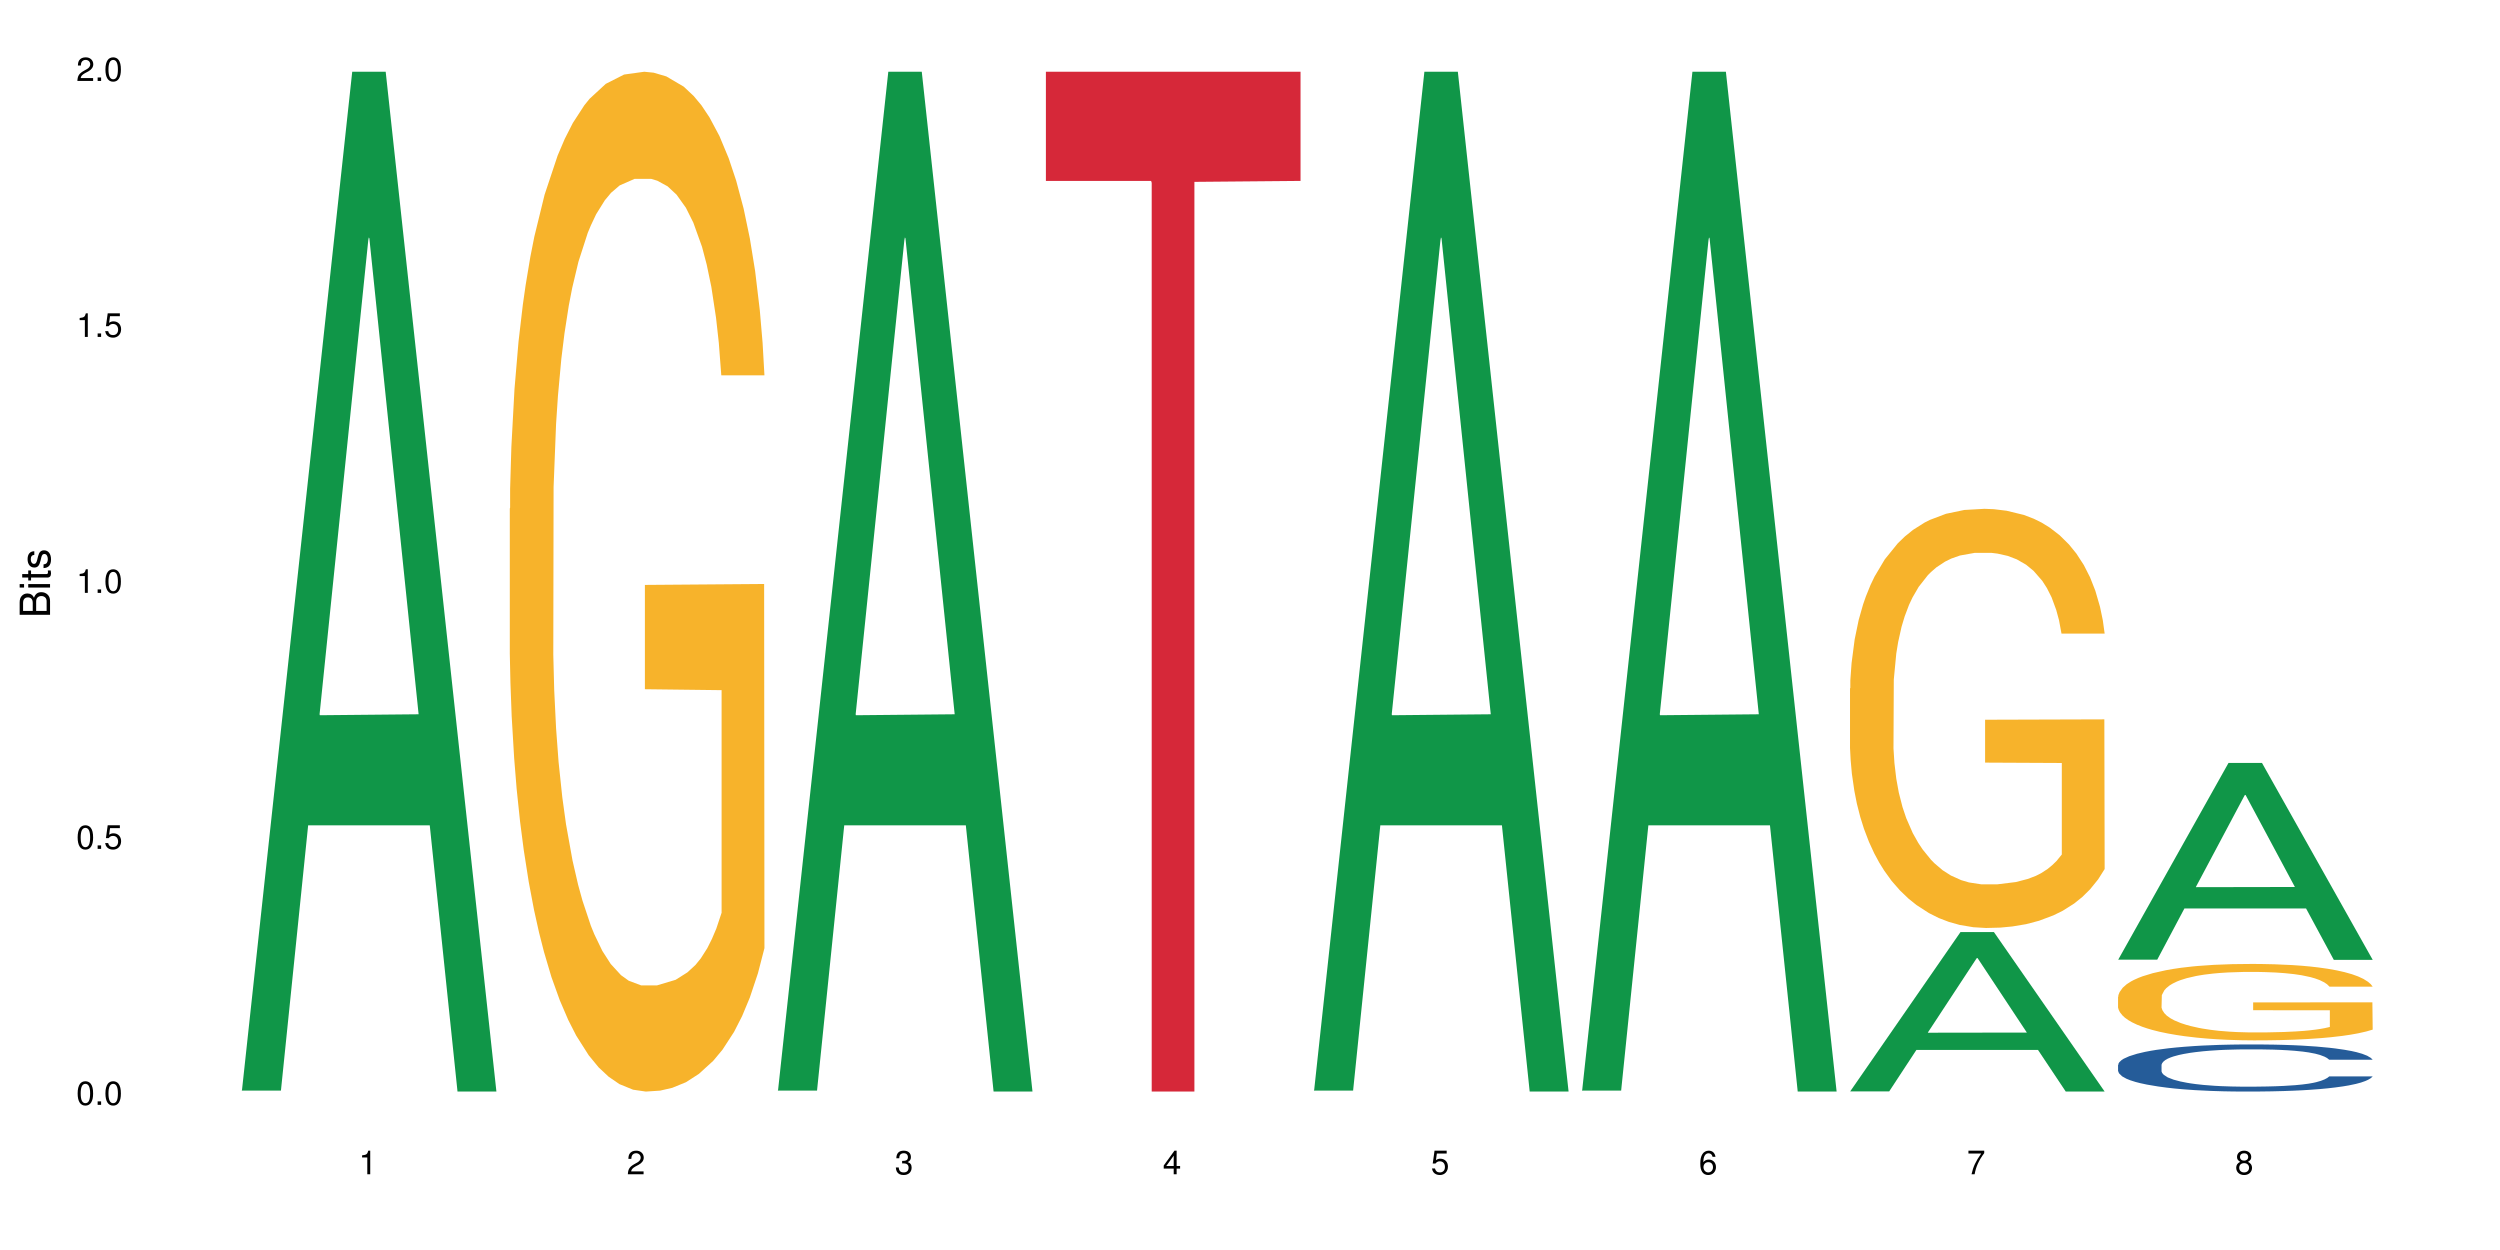 <?xml version="1.0" encoding="UTF-8"?>
<svg xmlns="http://www.w3.org/2000/svg" xmlns:xlink="http://www.w3.org/1999/xlink" width="720pt" height="360pt" viewBox="0 0 720 360" version="1.1">
<defs>
<g>
<symbol overflow="visible" id="glyph0-0">
<path style="stroke:none;" d=""/>
</symbol>
<symbol overflow="visible" id="glyph0-1">
<path style="stroke:none;" d="M 2.641 -6.797 C 2 -6.797 1.422 -6.531 1.078 -6.047 C 0.641 -5.453 0.406 -4.547 0.406 -3.297 C 0.406 -1 1.188 0.219 2.641 0.219 C 4.078 0.219 4.859 -1 4.859 -3.234 C 4.859 -4.562 4.656 -5.438 4.203 -6.047 C 3.844 -6.531 3.281 -6.797 2.641 -6.797 Z M 2.641 -6.047 C 3.547 -6.047 4 -5.125 4 -3.312 C 4 -1.375 3.562 -0.484 2.625 -0.484 C 1.734 -0.484 1.281 -1.422 1.281 -3.281 C 1.281 -5.141 1.734 -6.047 2.641 -6.047 Z M 2.641 -6.047 "/>
</symbol>
<symbol overflow="visible" id="glyph0-2">
<path style="stroke:none;" d="M 1.828 -1 L 0.828 -1 L 0.828 0 L 1.828 0 Z M 1.828 -1 "/>
</symbol>
<symbol overflow="visible" id="glyph0-3">
<path style="stroke:none;" d="M 4.562 -6.797 L 1.062 -6.797 L 0.547 -3.094 L 1.328 -3.094 C 1.719 -3.562 2.047 -3.734 2.578 -3.734 C 3.484 -3.734 4.062 -3.109 4.062 -2.094 C 4.062 -1.125 3.484 -0.531 2.578 -0.531 C 1.828 -0.531 1.375 -0.906 1.188 -1.672 L 0.328 -1.672 C 0.453 -1.109 0.547 -0.844 0.75 -0.594 C 1.125 -0.078 1.828 0.219 2.594 0.219 C 3.969 0.219 4.922 -0.781 4.922 -2.219 C 4.922 -3.562 4.031 -4.484 2.719 -4.484 C 2.25 -4.484 1.859 -4.359 1.469 -4.062 L 1.734 -5.969 L 4.562 -5.969 Z M 4.562 -6.797 "/>
</symbol>
<symbol overflow="visible" id="glyph0-4">
<path style="stroke:none;" d="M 2.484 -4.844 L 2.484 0 L 3.328 0 L 3.328 -6.797 L 2.766 -6.797 C 2.469 -5.75 2.281 -5.609 0.984 -5.453 L 0.984 -4.844 Z M 2.484 -4.844 "/>
</symbol>
<symbol overflow="visible" id="glyph0-5">
<path style="stroke:none;" d="M 4.859 -0.828 L 1.281 -0.828 C 1.359 -1.391 1.672 -1.75 2.5 -2.234 L 3.469 -2.75 C 4.406 -3.266 4.906 -3.969 4.906 -4.812 C 4.906 -5.375 4.672 -5.906 4.266 -6.266 C 3.859 -6.625 3.375 -6.797 2.719 -6.797 C 1.859 -6.797 1.219 -6.5 0.844 -5.922 C 0.609 -5.562 0.5 -5.125 0.484 -4.438 L 1.328 -4.438 C 1.359 -4.906 1.406 -5.188 1.531 -5.406 C 1.75 -5.812 2.188 -6.062 2.703 -6.062 C 3.469 -6.062 4.031 -5.516 4.031 -4.781 C 4.031 -4.25 3.719 -3.797 3.125 -3.438 L 2.234 -2.938 C 0.812 -2.141 0.406 -1.5 0.328 0 L 4.859 0 Z M 4.859 -0.828 "/>
</symbol>
<symbol overflow="visible" id="glyph0-6">
<path style="stroke:none;" d="M 2.125 -3.125 L 2.578 -3.125 C 3.516 -3.125 3.984 -2.703 3.984 -1.891 C 3.984 -1.031 3.469 -0.531 2.578 -0.531 C 1.656 -0.531 1.203 -0.984 1.156 -1.969 L 0.312 -1.969 C 0.344 -1.422 0.438 -1.078 0.609 -0.766 C 0.953 -0.109 1.625 0.219 2.547 0.219 C 3.953 0.219 4.859 -0.609 4.859 -1.906 C 4.859 -2.766 4.516 -3.25 3.703 -3.516 C 4.344 -3.766 4.656 -4.25 4.656 -4.938 C 4.656 -6.109 3.875 -6.797 2.578 -6.797 C 1.203 -6.797 0.484 -6.047 0.453 -4.609 L 1.297 -4.609 C 1.312 -5.016 1.344 -5.25 1.453 -5.453 C 1.641 -5.828 2.062 -6.062 2.594 -6.062 C 3.344 -6.062 3.797 -5.625 3.797 -4.906 C 3.797 -4.422 3.609 -4.141 3.25 -3.984 C 3.016 -3.891 2.719 -3.844 2.125 -3.844 Z M 2.125 -3.125 "/>
</symbol>
<symbol overflow="visible" id="glyph0-7">
<path style="stroke:none;" d="M 3.141 -1.625 L 3.141 0 L 3.984 0 L 3.984 -1.625 L 4.984 -1.625 L 4.984 -2.391 L 3.984 -2.391 L 3.984 -6.797 L 3.359 -6.797 L 0.266 -2.516 L 0.266 -1.625 Z M 3.141 -2.391 L 1 -2.391 L 3.141 -5.359 Z M 3.141 -2.391 "/>
</symbol>
<symbol overflow="visible" id="glyph0-8">
<path style="stroke:none;" d="M 4.781 -5.031 C 4.609 -6.141 3.891 -6.797 2.844 -6.797 C 2.094 -6.797 1.422 -6.438 1.031 -5.828 C 0.609 -5.172 0.406 -4.344 0.406 -3.094 C 0.406 -1.953 0.578 -1.234 0.984 -0.625 C 1.359 -0.078 1.953 0.219 2.703 0.219 C 3.984 0.219 4.922 -0.734 4.922 -2.078 C 4.922 -3.344 4.062 -4.234 2.844 -4.234 C 2.172 -4.234 1.641 -3.969 1.281 -3.469 C 1.281 -5.125 1.828 -6.047 2.797 -6.047 C 3.391 -6.047 3.797 -5.672 3.938 -5.031 Z M 2.734 -3.484 C 3.547 -3.484 4.062 -2.922 4.062 -2 C 4.062 -1.156 3.484 -0.531 2.703 -0.531 C 1.922 -0.531 1.328 -1.188 1.328 -2.047 C 1.328 -2.891 1.906 -3.484 2.734 -3.484 Z M 2.734 -3.484 "/>
</symbol>
<symbol overflow="visible" id="glyph0-9">
<path style="stroke:none;" d="M 4.984 -6.797 L 0.438 -6.797 L 0.438 -5.969 L 4.109 -5.969 C 2.5 -3.656 1.828 -2.234 1.328 0 L 2.219 0 C 2.594 -2.172 3.453 -4.047 4.984 -6.094 Z M 4.984 -6.797 "/>
</symbol>
<symbol overflow="visible" id="glyph0-10">
<path style="stroke:none;" d="M 3.75 -3.578 C 4.453 -4 4.688 -4.344 4.688 -4.984 C 4.688 -6.047 3.844 -6.797 2.641 -6.797 C 1.438 -6.797 0.594 -6.047 0.594 -4.984 C 0.594 -4.359 0.828 -4.016 1.516 -3.578 C 0.734 -3.203 0.359 -2.641 0.359 -1.891 C 0.359 -0.641 1.297 0.219 2.641 0.219 C 3.984 0.219 4.922 -0.641 4.922 -1.875 C 4.922 -2.641 4.531 -3.203 3.75 -3.578 Z M 2.641 -6.047 C 3.359 -6.047 3.812 -5.625 3.812 -4.969 C 3.812 -4.344 3.344 -3.922 2.641 -3.922 C 1.922 -3.922 1.453 -4.344 1.453 -4.984 C 1.453 -5.625 1.922 -6.047 2.641 -6.047 Z M 2.641 -3.203 C 3.484 -3.203 4.062 -2.672 4.062 -1.875 C 4.062 -1.062 3.484 -0.531 2.625 -0.531 C 1.797 -0.531 1.219 -1.078 1.219 -1.875 C 1.219 -2.672 1.797 -3.203 2.641 -3.203 Z M 2.641 -3.203 "/>
</symbol>
<symbol overflow="visible" id="glyph1-0">
<path style="stroke:none;" d=""/>
</symbol>
<symbol overflow="visible" id="glyph1-1">
<path style="stroke:none;" d="M 0 -0.953 L 0 -4.891 C 0 -5.719 -0.234 -6.344 -0.734 -6.797 C -1.188 -7.234 -1.812 -7.469 -2.5 -7.469 C -3.547 -7.469 -4.188 -7 -4.625 -5.875 C -4.984 -6.672 -5.641 -7.094 -6.531 -7.094 C -7.156 -7.094 -7.734 -6.859 -8.141 -6.391 C -8.562 -5.938 -8.75 -5.344 -8.75 -4.5 L -8.75 -0.953 Z M -4.984 -2.062 L -7.766 -2.062 L -7.766 -4.219 C -7.766 -4.844 -7.688 -5.203 -7.453 -5.5 C -7.219 -5.812 -6.859 -5.969 -6.375 -5.969 C -5.906 -5.969 -5.531 -5.812 -5.297 -5.5 C -5.062 -5.203 -4.984 -4.844 -4.984 -4.219 Z M -0.984 -2.062 L -4 -2.062 L -4 -4.781 C -4 -5.328 -3.859 -5.688 -3.578 -5.953 C -3.297 -6.219 -2.922 -6.359 -2.484 -6.359 C -2.062 -6.359 -1.688 -6.219 -1.406 -5.953 C -1.109 -5.688 -0.984 -5.328 -0.984 -4.781 Z M -0.984 -2.062 "/>
</symbol>
<symbol overflow="visible" id="glyph1-2">
<path style="stroke:none;" d="M -6.281 -1.797 L -6.281 -0.797 L 0 -0.797 L 0 -1.797 Z M -8.75 -1.797 L -8.75 -0.797 L -7.484 -0.797 L -7.484 -1.797 Z M -8.75 -1.797 "/>
</symbol>
<symbol overflow="visible" id="glyph1-3">
<path style="stroke:none;" d="M -6.281 -3.047 L -6.281 -2.016 L -8.016 -2.016 L -8.016 -1.016 L -6.281 -1.016 L -6.281 -0.172 L -5.469 -0.172 L -5.469 -1.016 L -0.719 -1.016 C -0.078 -1.016 0.281 -1.453 0.281 -2.234 C 0.281 -2.469 0.25 -2.719 0.188 -3.047 L -0.641 -3.047 C -0.609 -2.922 -0.594 -2.766 -0.594 -2.562 C -0.594 -2.141 -0.719 -2.016 -1.156 -2.016 L -5.469 -2.016 L -5.469 -3.047 Z M -6.281 -3.047 "/>
</symbol>
<symbol overflow="visible" id="glyph1-4">
<path style="stroke:none;" d="M -4.531 -5.25 C -5.766 -5.25 -6.469 -4.422 -6.469 -2.969 C -6.469 -1.516 -5.719 -0.562 -4.547 -0.562 C -3.562 -0.562 -3.094 -1.062 -2.734 -2.562 L -2.516 -3.484 C -2.344 -4.188 -2.094 -4.469 -1.625 -4.469 C -1.047 -4.469 -0.641 -3.875 -0.641 -3 C -0.641 -2.453 -0.797 -2 -1.062 -1.75 C -1.25 -1.594 -1.422 -1.531 -1.875 -1.469 L -1.875 -0.406 C -0.422 -0.453 0.281 -1.266 0.281 -2.922 C 0.281 -4.5 -0.5 -5.516 -1.719 -5.516 C -2.656 -5.516 -3.172 -4.984 -3.469 -3.734 L -3.703 -2.766 C -3.891 -1.953 -4.156 -1.609 -4.594 -1.609 C -5.172 -1.609 -5.547 -2.125 -5.547 -2.938 C -5.547 -3.75 -5.203 -4.172 -4.531 -4.203 Z M -4.531 -5.25 "/>
</symbol>
</g>
</defs>
<g id="surface76257">
<rect x="0" y="0" width="720" height="360" style="fill:rgb(100%,100%,100%);fill-opacity:1;stroke:none;"/>
<path style=" stroke:none;fill-rule:nonzero;fill:rgb(6.275%,58.824%,28.235%);fill-opacity:1;" d="M 69.629 314.094 L 69.707 313.82 L 101.441 20.664 L 111.078 20.664 L 142.965 314.371 L 131.762 314.371 L 123.77 237.703 L 88.746 237.703 L 80.91 314.094 L 69.629 314.094 L 92.117 205.988 L 120.559 205.711 L 106.375 68.648 L 106.219 68.375 L 106.062 69.199 L 92.039 205.711 L 92.117 205.988 Z M 69.629 314.094 "/>
<path style=" stroke:none;fill-rule:nonzero;fill:rgb(96.863%,70.196%,16.863%);fill-opacity:1;" d="M 146.824 146.461 L 146.914 146.191 L 146.914 140.828 L 147.273 128.758 L 148.168 112.129 L 149.328 98.449 L 150.582 87.719 L 151.387 82.086 L 152.727 74.039 L 153.891 68.141 L 156.844 56.07 L 160.598 44.805 L 162.656 39.977 L 164.98 35.414 L 168.289 30.32 L 169.809 28.441 L 174.461 24.148 L 179.738 21.469 L 185.551 20.664 L 188.234 20.93 L 191.898 22.004 L 196.91 24.953 L 199.77 27.637 L 202.008 30.32 L 204.332 33.805 L 207.195 39.172 L 209.875 45.609 L 212.023 52.047 L 214.168 60.094 L 215.957 68.676 L 217.477 78.062 L 218.82 89.328 L 219.625 98.715 L 220.16 108.105 L 207.73 108.105 L 207.016 98.715 L 206.211 91.477 L 204.867 82.625 L 203.527 76.188 L 202.184 71.09 L 199.68 64.117 L 197.535 59.824 L 194.852 56.07 L 192.258 53.656 L 189.305 52.047 L 187.52 51.508 L 182.777 51.508 L 178.484 53.387 L 175.98 55.531 L 174.191 57.68 L 171.688 61.703 L 170.168 64.922 L 169.273 67.066 L 166.59 75.383 L 164.801 82.891 L 163.816 87.988 L 162.566 96.035 L 161.672 103.277 L 160.688 114.004 L 160.152 122.051 L 159.434 140.293 L 159.348 188.574 L 159.613 198.766 L 160.152 209.762 L 160.867 219.418 L 161.941 229.609 L 163.012 237.391 L 164.891 247.852 L 166.5 254.824 L 167.754 259.383 L 170.168 266.625 L 171.152 269.039 L 173.477 273.867 L 175.891 277.625 L 178.844 280.844 L 181.078 282.453 L 184.656 283.793 L 189.219 283.793 L 194.582 282.184 L 197.98 280.039 L 200.309 277.891 L 201.828 276.016 L 203.707 273.062 L 205.047 270.383 L 206.301 267.43 L 207.82 262.871 L 207.82 198.766 L 185.73 198.496 L 185.73 168.457 L 220.07 168.188 L 220.16 273.062 L 218.285 280.305 L 215.957 287.281 L 213.723 292.645 L 211.398 297.203 L 208.086 302.301 L 205.406 305.52 L 201.289 309.273 L 197.535 311.688 L 193.598 313.297 L 190.113 314.102 L 185.996 314.371 L 182.332 313.836 L 178.395 312.227 L 175.266 310.078 L 172.402 307.398 L 169.543 303.91 L 165.965 298.277 L 163.641 293.719 L 161.223 288.086 L 158.809 281.379 L 156.664 274.137 L 155.23 268.504 L 153.801 262.066 L 152.281 254.02 L 150.852 244.898 L 149.777 236.586 L 148.793 227.195 L 148.078 218.344 L 147.363 206.277 L 147.004 196.621 L 146.824 188.305 Z M 146.824 146.461 "/>
<path style=" stroke:none;fill-rule:nonzero;fill:rgb(6.275%,58.824%,28.235%);fill-opacity:1;" d="M 224.02 314.094 L 224.098 313.82 L 255.832 20.664 L 265.469 20.664 L 297.355 314.371 L 286.152 314.371 L 278.16 237.703 L 243.141 237.703 L 235.305 314.094 L 224.02 314.094 L 246.508 205.988 L 274.949 205.711 L 260.77 68.648 L 260.609 68.375 L 260.453 69.199 L 246.43 205.711 L 246.508 205.988 Z M 224.02 314.094 "/>
<path style=" stroke:none;fill-rule:nonzero;fill:rgb(83.922%,15.686%,22.353%);fill-opacity:1;" d="M 301.219 20.664 L 374.555 20.664 L 374.555 52.102 L 343.988 52.379 L 343.988 314.371 L 331.691 314.371 L 331.691 52.652 L 331.516 52.102 L 301.219 52.102 Z M 301.219 20.664 "/>
<path style=" stroke:none;fill-rule:nonzero;fill:rgb(6.275%,58.824%,28.235%);fill-opacity:1;" d="M 378.414 314.094 L 378.492 313.82 L 410.223 20.664 L 419.859 20.664 L 451.75 314.371 L 440.547 314.371 L 432.555 237.703 L 397.531 237.703 L 389.695 314.094 L 378.414 314.094 L 400.898 205.988 L 429.34 205.711 L 415.16 68.648 L 415.004 68.375 L 414.848 69.199 L 400.82 205.711 L 400.898 205.988 Z M 378.414 314.094 "/>
<path style=" stroke:none;fill-rule:nonzero;fill:rgb(6.275%,58.824%,28.235%);fill-opacity:1;" d="M 455.609 314.094 L 455.688 313.82 L 487.418 20.664 L 497.055 20.664 L 528.945 314.371 L 517.742 314.371 L 509.75 237.703 L 474.727 237.703 L 466.891 314.094 L 455.609 314.094 L 478.094 205.988 L 506.535 205.711 L 492.355 68.648 L 492.199 68.375 L 492.043 69.199 L 478.016 205.711 L 478.094 205.988 Z M 455.609 314.094 "/>
<path style=" stroke:none;fill-rule:nonzero;fill:rgb(6.275%,58.824%,28.235%);fill-opacity:1;" d="M 532.805 314.328 L 532.883 314.285 L 564.617 268.441 L 574.254 268.441 L 606.141 314.371 L 594.938 314.371 L 586.945 302.383 L 551.922 302.383 L 544.086 314.328 L 532.805 314.328 L 555.293 297.422 L 583.734 297.379 L 569.551 275.945 L 569.395 275.902 L 569.238 276.031 L 555.215 297.379 L 555.293 297.422 Z M 532.805 314.328 "/>
<path style=" stroke:none;fill-rule:nonzero;fill:rgb(96.863%,70.196%,16.863%);fill-opacity:1;" d="M 532.805 198.246 L 532.895 198.137 L 532.895 195.93 L 533.254 190.969 L 534.145 184.133 L 535.309 178.512 L 536.562 174.102 L 537.367 171.785 L 538.707 168.48 L 539.871 166.055 L 542.82 161.094 L 546.578 156.461 L 548.637 154.477 L 550.961 152.602 L 554.27 150.508 L 555.789 149.738 L 560.441 147.973 L 565.715 146.871 L 571.531 146.539 L 574.215 146.648 L 577.879 147.09 L 582.887 148.305 L 585.75 149.406 L 587.984 150.508 L 590.312 151.941 L 593.172 154.145 L 595.855 156.793 L 598.004 159.438 L 600.148 162.746 L 601.938 166.273 L 603.457 170.133 L 604.801 174.762 L 605.605 178.621 L 606.141 182.48 L 593.711 182.48 L 592.996 178.621 L 592.188 175.645 L 590.848 172.008 L 589.508 169.359 L 588.164 167.266 L 585.66 164.398 L 583.516 162.637 L 580.832 161.094 L 578.238 160.102 L 575.285 159.438 L 573.496 159.219 L 568.758 159.219 L 564.465 159.988 L 561.961 160.871 L 560.172 161.754 L 557.668 163.406 L 556.148 164.73 L 555.254 165.613 L 552.57 169.031 L 550.781 172.117 L 549.797 174.211 L 548.547 177.52 L 547.652 180.496 L 546.668 184.906 L 546.129 188.215 L 545.414 195.711 L 545.324 215.555 L 545.594 219.742 L 546.129 224.266 L 546.848 228.234 L 547.918 232.422 L 548.992 235.621 L 550.871 239.918 L 552.48 242.785 L 553.734 244.66 L 556.148 247.637 L 557.133 248.629 L 559.457 250.613 L 561.871 252.156 L 564.824 253.48 L 567.059 254.141 L 570.637 254.691 L 575.195 254.691 L 580.562 254.031 L 583.961 253.148 L 586.285 252.266 L 587.809 251.496 L 589.684 250.281 L 591.027 249.18 L 592.277 247.969 L 593.801 246.094 L 593.801 219.742 L 571.707 219.633 L 571.707 207.285 L 606.051 207.176 L 606.141 250.281 L 604.262 253.258 L 601.938 256.125 L 599.703 258.332 L 597.375 260.203 L 594.066 262.301 L 591.383 263.621 L 587.27 265.168 L 583.516 266.16 L 579.578 266.82 L 576.09 267.152 L 571.977 267.262 L 568.309 267.039 L 564.375 266.379 L 561.246 265.496 L 558.383 264.395 L 555.52 262.961 L 551.945 260.645 L 549.617 258.773 L 547.203 256.457 L 544.789 253.699 L 542.645 250.723 L 541.211 248.41 L 539.781 245.762 L 538.262 242.457 L 536.828 238.707 L 535.758 235.289 L 534.773 231.43 L 534.059 227.793 L 533.34 222.832 L 532.984 218.863 L 532.805 215.445 Z M 532.805 198.246 "/>
<path style=" stroke:none;fill-rule:nonzero;fill:rgb(6.275%,58.824%,28.235%);fill-opacity:1;" d="M 610 276.383 L 610.078 276.328 L 641.812 219.719 L 651.449 219.719 L 683.336 276.434 L 672.133 276.434 L 664.141 261.629 L 629.117 261.629 L 621.285 276.383 L 610 276.383 L 632.488 255.504 L 660.93 255.453 L 646.746 228.984 L 646.59 228.93 L 646.434 229.09 L 632.41 255.453 L 632.488 255.504 Z M 610 276.383 "/>
<path style=" stroke:none;fill-rule:nonzero;fill:rgb(14.51%,36.078%,60%);fill-opacity:1;" d="M 610 306.707 L 610.09 306.695 L 610.09 306.398 L 610.359 305.926 L 610.984 305.332 L 611.609 304.922 L 613.219 304.191 L 615.457 303.484 L 617.781 302.938 L 619.48 302.617 L 621 302.367 L 624.488 301.91 L 626.727 301.676 L 629.141 301.465 L 632.09 301.254 L 634.238 301.129 L 639.066 300.93 L 642.645 300.844 L 645.418 300.809 L 651.41 300.809 L 654.988 300.855 L 657.578 300.918 L 660.441 301.016 L 662.855 301.129 L 667.059 301.402 L 670.816 301.75 L 672.516 301.949 L 675.199 302.332 L 677.254 302.703 L 678.688 303.027 L 680.297 303.484 L 681.727 304.043 L 682.801 304.676 L 683.336 305.207 L 670.816 305.207 L 670.191 304.711 L 669.477 304.328 L 668.133 303.82 L 666.793 303.461 L 664.914 303.102 L 663.215 302.863 L 660.891 302.629 L 658.832 302.48 L 656.688 302.367 L 654.629 302.293 L 650.695 302.219 L 646.133 302.219 L 644.434 302.246 L 640.945 302.344 L 639.066 302.43 L 636.383 302.605 L 634.508 302.766 L 632.27 303.016 L 630.75 303.223 L 628.871 303.547 L 627.531 303.832 L 626.008 304.242 L 625.117 304.551 L 624.309 304.898 L 623.594 305.309 L 623.059 305.742 L 622.699 306.199 L 622.523 306.645 L 622.523 308.566 L 622.699 309.016 L 623.148 309.535 L 624.309 310.293 L 626.008 310.949 L 627.977 311.469 L 629.855 311.84 L 630.93 312.016 L 632.359 312.215 L 634.594 312.461 L 637.816 312.711 L 639.691 312.809 L 642.555 312.906 L 645.508 312.957 L 649.441 312.957 L 652.93 312.906 L 655.254 312.844 L 657.668 312.746 L 660.977 312.535 L 663.035 312.336 L 664.824 312.102 L 666.164 311.867 L 667.059 311.668 L 668.402 311.285 L 669.477 310.863 L 670.281 310.43 L 670.816 310.008 L 683.336 310.008 L 682.801 310.504 L 681.996 310.984 L 681.191 311.344 L 679.938 311.781 L 678.508 312.164 L 676.449 312.598 L 674.75 312.883 L 672.516 313.191 L 670.457 313.43 L 668.223 313.641 L 664.914 313.887 L 662.766 314.012 L 660.441 314.121 L 657.668 314.223 L 654.18 314.309 L 650.426 314.359 L 646.938 314.371 L 643.18 314.348 L 640.41 314.297 L 636.742 314.184 L 632.18 313.961 L 628.871 313.727 L 626.277 313.492 L 624.043 313.242 L 621.539 312.906 L 618.316 312.363 L 616.352 311.941 L 615.008 311.594 L 613.488 311.109 L 612.414 310.676 L 611.164 309.98 L 610.27 309.102 L 610 308.418 Z M 610 306.707 "/>
<path style=" stroke:none;fill-rule:nonzero;fill:rgb(96.863%,70.196%,16.863%);fill-opacity:1;" d="M 610 287.043 L 610.09 287.023 L 610.09 286.621 L 610.449 285.715 L 611.344 284.469 L 612.504 283.445 L 613.758 282.641 L 614.562 282.219 L 615.902 281.617 L 617.066 281.172 L 620.016 280.27 L 623.773 279.426 L 625.832 279.062 L 628.156 278.719 L 631.465 278.34 L 632.984 278.199 L 637.637 277.875 L 642.914 277.676 L 648.727 277.613 L 651.41 277.637 L 655.074 277.715 L 660.086 277.938 L 662.945 278.137 L 665.184 278.34 L 667.508 278.602 L 670.367 279 L 673.051 279.484 L 675.199 279.969 L 677.344 280.57 L 679.133 281.215 L 680.652 281.918 L 681.996 282.762 L 682.801 283.465 L 683.336 284.168 L 670.906 284.168 L 670.191 283.465 L 669.387 282.922 L 668.043 282.258 L 666.703 281.777 L 665.359 281.395 L 662.855 280.871 L 660.711 280.551 L 658.027 280.27 L 655.434 280.086 L 652.48 279.969 L 650.695 279.926 L 645.953 279.926 L 641.66 280.066 L 639.156 280.227 L 637.367 280.391 L 634.863 280.691 L 633.344 280.934 L 632.449 281.094 L 629.766 281.715 L 627.977 282.277 L 626.992 282.66 L 625.742 283.266 L 624.848 283.805 L 623.863 284.609 L 623.328 285.215 L 622.609 286.582 L 622.523 290.199 L 622.789 290.965 L 623.328 291.789 L 624.043 292.512 L 625.117 293.273 L 626.188 293.859 L 628.066 294.641 L 629.676 295.164 L 630.93 295.508 L 633.344 296.051 L 634.328 296.23 L 636.652 296.59 L 639.066 296.875 L 642.02 297.113 L 644.254 297.234 L 647.832 297.336 L 652.395 297.336 L 657.758 297.215 L 661.156 297.055 L 663.484 296.895 L 665.004 296.754 L 666.883 296.531 L 668.223 296.332 L 669.477 296.109 L 670.996 295.766 L 670.996 290.965 L 648.906 290.941 L 648.906 288.691 L 683.246 288.672 L 683.336 296.531 L 681.457 297.074 L 679.133 297.598 L 676.898 298 L 674.574 298.34 L 671.262 298.723 L 668.582 298.965 L 664.465 299.246 L 660.711 299.426 L 656.773 299.547 L 653.285 299.605 L 649.172 299.629 L 645.508 299.586 L 641.57 299.465 L 638.441 299.305 L 635.578 299.105 L 632.719 298.844 L 629.141 298.422 L 626.816 298.078 L 624.398 297.656 L 621.984 297.156 L 619.84 296.613 L 618.406 296.191 L 616.977 295.707 L 615.457 295.105 L 614.027 294.422 L 612.953 293.797 L 611.969 293.094 L 611.254 292.43 L 610.539 291.527 L 610.18 290.801 L 610 290.18 Z M 610 287.043 "/>
<g style="fill:rgb(0%,0%,0%);fill-opacity:1;">
  <use xlink:href="#glyph0-1" x="21.957" y="318.198"/>
  <use xlink:href="#glyph0-2" x="27.291" y="318.198"/>
  <use xlink:href="#glyph0-1" x="29.958" y="318.198"/>
</g>
<g style="fill:rgb(0%,0%,0%);fill-opacity:1;">
  <use xlink:href="#glyph0-1" x="21.957" y="244.476"/>
  <use xlink:href="#glyph0-2" x="27.291" y="244.476"/>
  <use xlink:href="#glyph0-3" x="29.958" y="244.476"/>
</g>
<g style="fill:rgb(0%,0%,0%);fill-opacity:1;">
  <use xlink:href="#glyph0-4" x="21.957" y="170.753"/>
  <use xlink:href="#glyph0-2" x="27.291" y="170.753"/>
  <use xlink:href="#glyph0-1" x="29.958" y="170.753"/>
</g>
<g style="fill:rgb(0%,0%,0%);fill-opacity:1;">
  <use xlink:href="#glyph0-4" x="21.957" y="97.034"/>
  <use xlink:href="#glyph0-2" x="27.291" y="97.034"/>
  <use xlink:href="#glyph0-3" x="29.958" y="97.034"/>
</g>
<g style="fill:rgb(0%,0%,0%);fill-opacity:1;">
  <use xlink:href="#glyph0-5" x="21.957" y="23.312"/>
  <use xlink:href="#glyph0-2" x="27.291" y="23.312"/>
  <use xlink:href="#glyph0-1" x="29.958" y="23.312"/>
</g>
<g style="fill:rgb(0%,0%,0%);fill-opacity:1;">
  <use xlink:href="#glyph0-4" x="103.297" y="338.19"/>
</g>
<g style="fill:rgb(0%,0%,0%);fill-opacity:1;">
  <use xlink:href="#glyph0-5" x="180.492" y="338.19"/>
</g>
<g style="fill:rgb(0%,0%,0%);fill-opacity:1;">
  <use xlink:href="#glyph0-6" x="257.688" y="338.19"/>
</g>
<g style="fill:rgb(0%,0%,0%);fill-opacity:1;">
  <use xlink:href="#glyph0-7" x="334.887" y="338.19"/>
</g>
<g style="fill:rgb(0%,0%,0%);fill-opacity:1;">
  <use xlink:href="#glyph0-3" x="412.082" y="338.19"/>
</g>
<g style="fill:rgb(0%,0%,0%);fill-opacity:1;">
  <use xlink:href="#glyph0-8" x="489.277" y="338.19"/>
</g>
<g style="fill:rgb(0%,0%,0%);fill-opacity:1;">
  <use xlink:href="#glyph0-9" x="566.473" y="338.19"/>
</g>
<g style="fill:rgb(0%,0%,0%);fill-opacity:1;">
  <use xlink:href="#glyph0-10" x="643.668" y="338.19"/>
</g>
<g style="fill:rgb(0%,0%,0%);fill-opacity:1;">
  <use xlink:href="#glyph1-1" x="14.412" y="178.016"/>
  <use xlink:href="#glyph1-2" x="14.412" y="170.012"/>
  <use xlink:href="#glyph1-3" x="14.412" y="167.348"/>
  <use xlink:href="#glyph1-4" x="14.412" y="164.012"/>
</g>
</g>
</svg>
